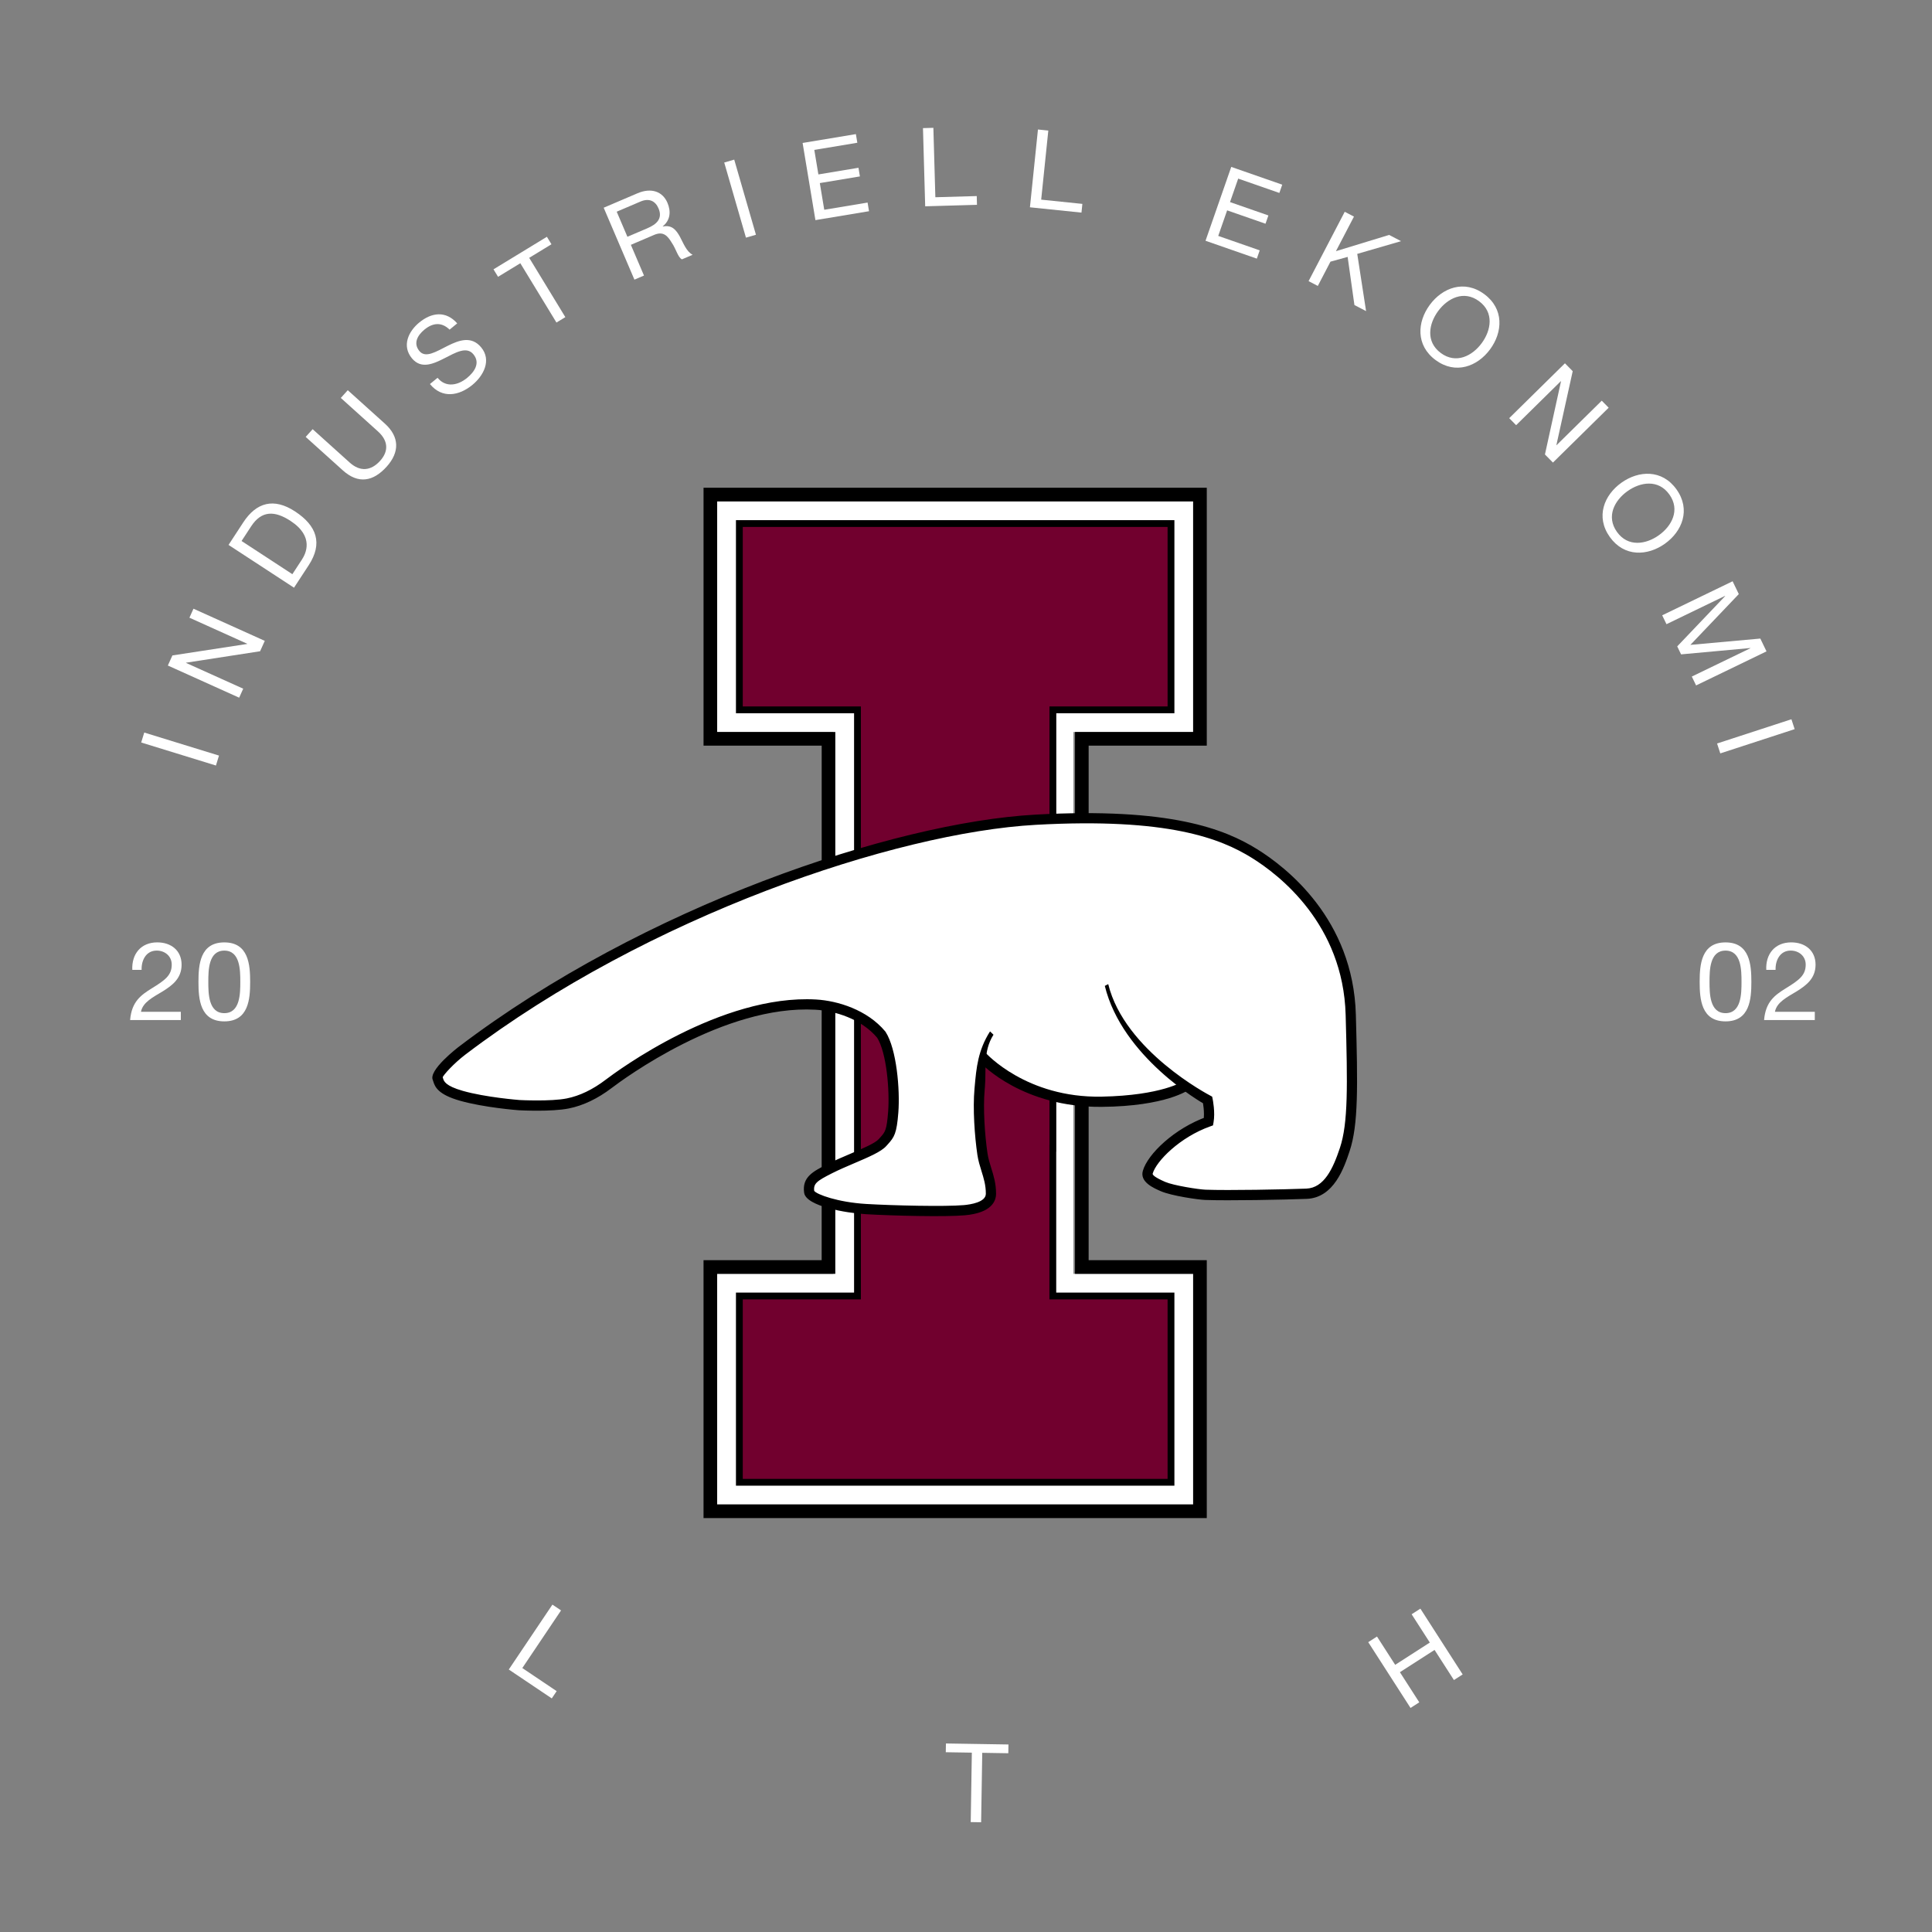 <?xml version="1.0" encoding="UTF-8"?>
<!DOCTYPE svg  PUBLIC '-//W3C//DTD SVG 1.1//EN'  'http://www.w3.org/Graphics/SVG/1.1/DTD/svg11.dtd'>
<svg width="283.46px" height="283.46px" enable-background="new 0 0 283.465 283.465" version="1.1" viewBox="0 0 283.465 283.465" xml:space="preserve" xmlns="http://www.w3.org/2000/svg">
<rect x="0" y="0" width="283.465" height="283.465" fill="#808080" stroke="none"/>
<g display="none">
	<rect x="-12.333" y="-8.333" width="314.67" height="302" display="inline" fill="#700D2F"/>
</g>
<g fill="#fff">
	<rect x="105.22" y="73.563" width="69.836" height="33.837"/>
	<rect x="122.25" y="103.5" width="35.25" height="93"/>
	<rect x="105.22" y="186.9" width="69.837" height="33.838"/>
</g>
			<path d="m176.06 71.563h-71.836-1v37.837h17.334v17.136l-2e-3 58.358h-17.333v37.838h73.837v-37.838h-17.334l1e-3 -35.352 1e-3 -40.142h17.332v-37.837h-1zm-53.502 36.838v-1h-17.334v-33.838h69.836v33.838h-17.332v1l-1e-3 41.142-1e-3 36.352v1h17.334v33.838h-69.837v-33.838h17.333v-1l2e-3 -77.494z"/>
			<polygon points="154.48 168.48 154.48 104.15 171.81 104.15 171.81 76.815 140.81 76.814 132.48 76.814 108.48 76.815 108.48 104.15 125.81 104.15 125.81 125.81 125.81 125.81 125.81 190.15 108.48 190.15 108.48 217.48 139.48 217.48 147.81 217.48 171.81 217.48 171.81 190.15 154.47 190.15 154.47 168.48" fill="#71002E" stroke="#000"/>
			<path d="m198.18 148.9c-0.375-13.75-9.957-21.084-14.123-23.667-4.893-3.032-12.771-6.034-32.127-4.958-22.5 1.25-58.625 14.5-84.125 33.875-1.632 1.24-3.875 3.5-3.625 4s0 1.625 3.5 2.625 8.5 1.375 8.5 1.375 4.625 0.25 7.125-0.25 4.594-1.805 6-2.875c2.625-2 17.125-12.375 30.375-11.625 2.998 0.17 6.125 0.5 8.625 3.5s3 9 2.75 12.25-0.125 3.125-1.125 4.25c-1 1.123-5.332 2.623-8.207 4.08-2.057 1.043-3.25 1.668-3 3.418 0.141 0.99 4.082 2.25 8.332 2.5 3.881 0.229 11.584 0.416 14.418 0.166 2.24-0.197 3.916-0.916 3.916-2.416 0-2.334-0.949-3.793-1.25-5.834-0.416-2.832-0.666-6.748-0.416-9.498 0.137-1.518 0.266-2.982 0.633-4.453 0.02 0.023 0.033 0.037 0.033 0.037s5.916 6.352 17.25 6.25c9.334-0.084 12.418-2.418 12.418-2.418l-0.098 0.072c1.883 1.357 3.221 2.096 3.221 2.096s0.375 1.791 0.125 3.166c-4.75 1.375-8.541 5.123-8.666 6.748-0.08 1.059-0.084 1.625 0.416 2.5 0.666 1.168 4.223 1.248 6.527 1.334 3.375 0.125 12.848 0.125 16.098 0s4.656-3.594 5.625-6.5c1.25-3.748 1.162-9.251 0.875-19.748z" fill="#fff"/>
				<path d="m162.1 144.65c2.549 10.45 14.21 17.125 14.722 17.407l-0.372-0.504c4e-3 0.017 0.342 1.669 0.121 2.879l0.486-0.572c-4.734 1.686-8.671 5.457-9.377 7.924-0.469 1.641 1.559 2.521 2.647 2.994 1.576 0.684 5.523 1.244 6.487 1.279 3.399 0.127 11.578-0.031 14.898-0.158 4.022-0.154 5.509-4.615 6.308-7.012 1.289-3.869 1.199-9.521 0.913-20.008-0.384-14.053-10.253-21.664-14.478-24.283-4.742-2.939-12.729-6.172-32.564-5.07-20.791 1.155-57.485 13.473-84.537 34.027-0.187 0.142-4.562 3.49-3.842 4.932 0.01 0.021 0.03 0.093 0.046 0.145 0.269 0.922 0.815 1.98 3.919 2.867 3.533 1.009 8.442 1.386 8.65 1.401 0.208 0.011 4.765 0.25 7.328-0.263 2.115-0.423 4.237-1.438 6.307-3.014 1.646-1.254 16.471-12.232 29.879-11.473 2.858 0.162 6.748 1.337 9.091 4.148l-0.055-0.074c1.42 2.209 1.867 7.828 1.633 10.869-0.211 2.749-0.435 2.996-1.176 3.814l-0.22 0.245c-0.522 0.587-2.351 1.368-4.119 2.122-1.148 0.488-2.336 0.996-3.408 1.539-2.085 1.057-3.732 1.891-3.403 4.193 0.282 1.988 6.206 2.977 9.03 3.143 4.011 0.236 11.664 0.418 14.527 0.164 4.003-0.352 4.601-2.133 4.601-3.164 0-1.504-0.359-2.656-0.707-3.77-0.225-0.723-0.438-1.406-0.551-2.172-0.387-2.635-0.664-6.54-0.411-9.323l0.031-0.347c0.228-2.531-0.316-5.24 1.262-7.721l-0.507-0.486c-1.774 2.788-2.005 5.355-2.249 8.072l-0.031 0.346c-0.264 2.906 0.021 6.954 0.421 9.678 0.131 0.883 0.371 1.654 0.604 2.4 0.328 1.053 0.639 2.047 0.639 3.322 0 1.25-2.26 1.584-3.231 1.67-2.755 0.244-10.437 0.061-14.309-0.168-4.145-0.244-7.315-1.398-7.66-1.945 0 0 0.019 0.031 0.026 0.088-0.16-1.123 0.349-1.504 2.597-2.643 1.029-0.521 2.193-1.018 3.319-1.498 2.096-0.895 3.905-1.666 4.651-2.506l0.211-0.234c0.973-1.074 1.32-1.604 1.56-4.705 0.256-3.33-0.25-9.281-1.867-11.797l-0.025-0.038-0.029-0.036c-2.65-3.18-6.985-4.506-10.159-4.686-13.945-0.789-29.181 10.488-30.871 11.777-1.888 1.438-3.803 2.358-5.693 2.736-2.377 0.476-6.892 0.238-6.938 0.236-0.033-2e-3 -4.95-0.381-8.334-1.348-2.567-0.732-2.771-1.428-2.892-1.844-0.035-0.121-0.075-0.258-0.144-0.395 0.077 0.154 0.062 0.29 0.05 0.329 0.134-0.427 1.725-2.155 3.358-3.397 26.813-20.373 63.143-32.58 83.713-33.723 19.417-1.079 27.135 2.023 31.689 4.847 4.019 2.491 13.405 9.725 13.769 23.049 0.282 10.312 0.373 15.863-0.837 19.492-1.016 3.051-2.318 5.887-4.942 5.988-3.3 0.127-11.42 0.283-14.785 0.158-1.003-0.037-4.689-0.613-5.912-1.143-1.694-0.736-1.876-1.08-1.836-1.221 0.522-1.822 3.985-5.338 8.439-6.923l0.408-0.146 0.078-0.427c0.272-1.502-0.112-3.376-0.129-3.454l-0.071-0.338-0.301-0.166c-0.12-0.065-12.555-6.539-14.946-16.343l-0.5 0.258z"/>
				<path d="m143.84 155.91c0.251 0.27 6.273 6.593 17.806 6.489 9.473-0.085 12.729-2.467 12.863-2.568l-0.904-1.196 5e-3 -4e-3c-0.03 0.021-3.1 2.099-11.978 2.269-11.044 0.212-16.96-6.365-17.018-6.427l-0.774 1.437z"/>
		<g fill="#fff">
			<path d="m19.412 142.3c-0.112-2.314 1.253-4.034 3.664-4.034 1.993 0 3.567 1.157 3.567 3.278 0 2.009-1.35 3.021-2.764 3.904-1.431 0.868-2.925 1.592-3.198 3.006h5.85v1.205h-7.44c0.225-2.699 1.591-3.664 3.197-4.66 1.929-1.189 2.909-1.896 2.909-3.471 0-1.237-0.996-2.057-2.202-2.057-1.59 0-2.266 1.462-2.217 2.829h-1.366z"/>
			<path d="m32.911 138.27c3.567 0 3.792 3.278 3.792 5.802 0 2.506-0.225 5.785-3.792 5.785-3.568 0-3.793-3.279-3.793-5.785 0-2.524 0.225-5.802 3.793-5.802zm0 10.381c2.33 0 2.346-2.893 2.346-4.597 0-1.688-0.016-4.58-2.346-4.58s-2.347 2.893-2.347 4.58c0 1.705 0.017 4.597 2.347 4.597z"/>
		</g>
		<g fill="#fff">
			<path d="m253.17 138.27c3.567 0 3.792 3.278 3.792 5.802 0 2.506-0.225 5.785-3.792 5.785-3.568 0-3.793-3.279-3.793-5.785 0-2.524 0.224-5.802 3.793-5.802zm0 10.381c2.33 0 2.346-2.893 2.346-4.597 0-1.688-0.016-4.58-2.346-4.58s-2.347 2.893-2.347 4.58c0 1.705 0.017 4.597 2.347 4.597z"/>
			<path d="m259.15 142.3c-0.112-2.314 1.253-4.034 3.664-4.034 1.993 0 3.567 1.157 3.567 3.278 0 2.009-1.35 3.021-2.764 3.904-1.431 0.868-2.925 1.592-3.198 3.006h5.85v1.205h-7.44c0.225-2.699 1.591-3.664 3.197-4.66 1.929-1.189 2.909-1.896 2.909-3.471 0-1.237-0.996-2.057-2.202-2.057-1.59 0-2.266 1.462-2.217 2.829h-1.366z"/>
		</g>
		<g fill="#fff">
			<path d="m20.716 108.94l0.449-1.459 10.966 3.378-0.449 1.459-10.966-3.378z"/>
			<path d="m24.628 97.646l0.667-1.48 10.967-1.683 0.014-0.029-8.483-3.825 0.595-1.318 10.461 4.717-0.688 1.524-10.859 1.679-0.013 0.029 8.395 3.786-0.595 1.319-10.461-4.719z"/>
			<path d="m33.532 79.951l2.153-3.296c1.934-2.96 4.495-3.648 7.59-1.626 3.215 2.101 4.108 4.7 2.017 7.902l-2.154 3.296-9.606-6.276zm9.364 4.295l1.39-2.126c0.571-0.874 1.867-3.387-1.671-5.699-2.287-1.495-4.228-1.552-5.766 0.802l-1.406 2.152 7.453 4.871z"/>
			<path d="m56.471 62.156c2.149 1.936 2.176 4.188 0.261 6.313-1.979 2.197-4.166 2.584-6.435 0.541l-5.445-4.905 1.021-1.134 5.445 4.905c1.505 1.355 3.103 1.238 4.458-0.267 1.291-1.433 1.177-2.963-0.328-4.318l-5.444-4.905 1.021-1.134 5.446 4.904z"/>
			<path d="m65.964 48.365c-1.178-1.154-2.471-1.007-3.688-7e-3 -0.993 0.816-1.691 1.993-0.742 3.147 0.897 1.093 2.446 0.091 4.139-0.759 1.682-0.84 3.505-1.506 4.934 0.232 1.551 1.887 0.322 4.165-1.292 5.491-1.986 1.632-4.459 2.041-6.234-0.12l1.118-0.918c1.224 1.49 2.996 1.116 4.337 0.014 1.068-0.877 1.973-2.182 0.922-3.461-1-1.217-2.589-0.265-4.26 0.587s-3.436 1.616-4.771-0.011c-1.479-1.801-0.53-3.912 1.084-5.238 1.813-1.489 3.896-1.765 5.571 0.124l-1.118 0.919z"/>
			<path d="m76.342 38.623l-3.267 1.991-0.669-1.098 7.836-4.775 0.669 1.098-3.266 1.99 5.302 8.701-1.304 0.794-5.301-8.701z"/>
			<path d="m88.574 30.477l4.966-2.121c1.98-0.846 3.668-0.291 4.388 1.395 0.543 1.271 0.43 2.56-0.69 3.458l0.013 0.03c1.328-0.288 1.964 0.507 2.51 1.497 0.53 0.997 0.963 2.175 1.863 2.646l-1.566 0.669c-0.582-0.258-0.846-1.491-1.495-2.438-0.59-0.971-1.213-1.736-2.573-1.155l-3.429 1.464 1.926 4.508-1.404 0.6-4.509-10.553zm6.407 3.013c1.315-0.562 2.293-1.381 1.637-2.918-0.441-1.035-1.331-1.563-2.646-1.001l-3.488 1.489 1.571 3.68 2.926-1.25z"/>
			<path d="m106.26 23.845l1.467-0.424 3.187 11.023-1.467 0.424-3.187-11.023z"/>
			<path d="m117.76 20.975l7.816-1.298 0.211 1.269-6.311 1.048 0.598 3.599 5.882-0.977 0.211 1.268-5.882 0.977 0.65 3.916 6.357-1.056 0.211 1.269-7.863 1.306-1.88-11.321z"/>
			<path d="m135.42 18.798l1.525-0.043 0.291 10.185 6.072-0.173 0.036 1.285-7.599 0.217-0.325-11.471z"/>
			<path d="m152.29 19l1.52 0.157-1.046 10.135 6.043 0.623-0.132 1.279-7.562-0.78 1.177-11.414z"/>
			<path d="m180.65 24.489l7.482 2.606-0.423 1.214-6.04-2.104-1.2 3.445 5.631 1.961-0.424 1.214-5.63-1.961-1.306 3.749 6.086 2.12-0.423 1.214-7.528-2.622 3.775-10.836z"/>
			<path d="m197.3 31.073l1.354 0.706-2.645 5.073 7.804-2.384 1.753 0.914-6.429 1.868 1.295 8.396-1.71-0.892-0.995-7.061-2.521 0.698-1.856 3.562-1.354-0.706 5.304-10.174z"/>
			<path d="m217.77 43.155c2.936 2.166 2.707 5.59 0.856 8.1s-5.055 3.741-7.991 1.576-2.707-5.59-0.856-8.1 5.055-3.741 7.991-1.576zm-6.372 8.641c2.251 1.66 4.626 0.416 5.999-1.447 1.374-1.863 1.86-4.499-0.391-6.159-2.25-1.66-4.625-0.416-5.999 1.447-1.372 1.863-1.859 4.499 0.391 6.159z"/>
			<path d="m229.61 53.304l1.139 1.156-2.392 10.834 0.022 0.023 6.631-6.528 1.015 1.031-8.177 8.05-1.173-1.191 2.357-10.732-0.022-0.023-6.562 6.46-1.015-1.031 8.177-8.049z"/>
			<path d="m245.98 71.808c2.119 2.97 0.837 6.154-1.701 7.965s-5.966 1.986-8.085-0.983c-2.118-2.97-0.837-6.155 1.701-7.965s5.966-1.987 8.085 0.983zm-8.739 6.234c1.624 2.276 4.268 1.831 6.151 0.487 1.884-1.344 3.165-3.699 1.541-5.976s-4.268-1.832-6.151-0.487c-1.884 1.345-3.165 3.7-1.541 5.976z"/>
			<path d="m254.21 85.284l0.909 1.881-7.107 7.453 10.263-0.928 0.909 1.881-10.331 4.995-0.629-1.302 8.594-4.155-0.014-0.029-10.154 0.929-0.566-1.172 7.034-7.382-0.015-0.029-8.594 4.155-0.63-1.302 10.331-4.995z"/>
			<path d="m262.84 105.53l0.473 1.452-10.909 3.556-0.474-1.452 10.91-3.556z"/>
		</g>
		<g fill="#fff">
			<path d="m81.051 235.43l1.267 0.852-5.684 8.455 5.041 3.389-0.718 1.066-6.308-4.24 6.402-9.522z"/>
			<path d="m142.59 257.15l-3.824-0.061 0.021-1.285 9.175 0.148-0.021 1.285-3.824-0.062-0.165 10.188-1.526-0.025 0.164-10.188z"/>
			<path d="m200.75 240.94l1.284-0.826 2.668 4.15 5.083-3.268-2.668-4.15 1.284-0.824 6.204 9.652-1.284 0.824-2.842-4.42-5.083 3.268 2.842 4.42-1.284 0.826-6.204-9.652z"/>
		</g>
</svg>
